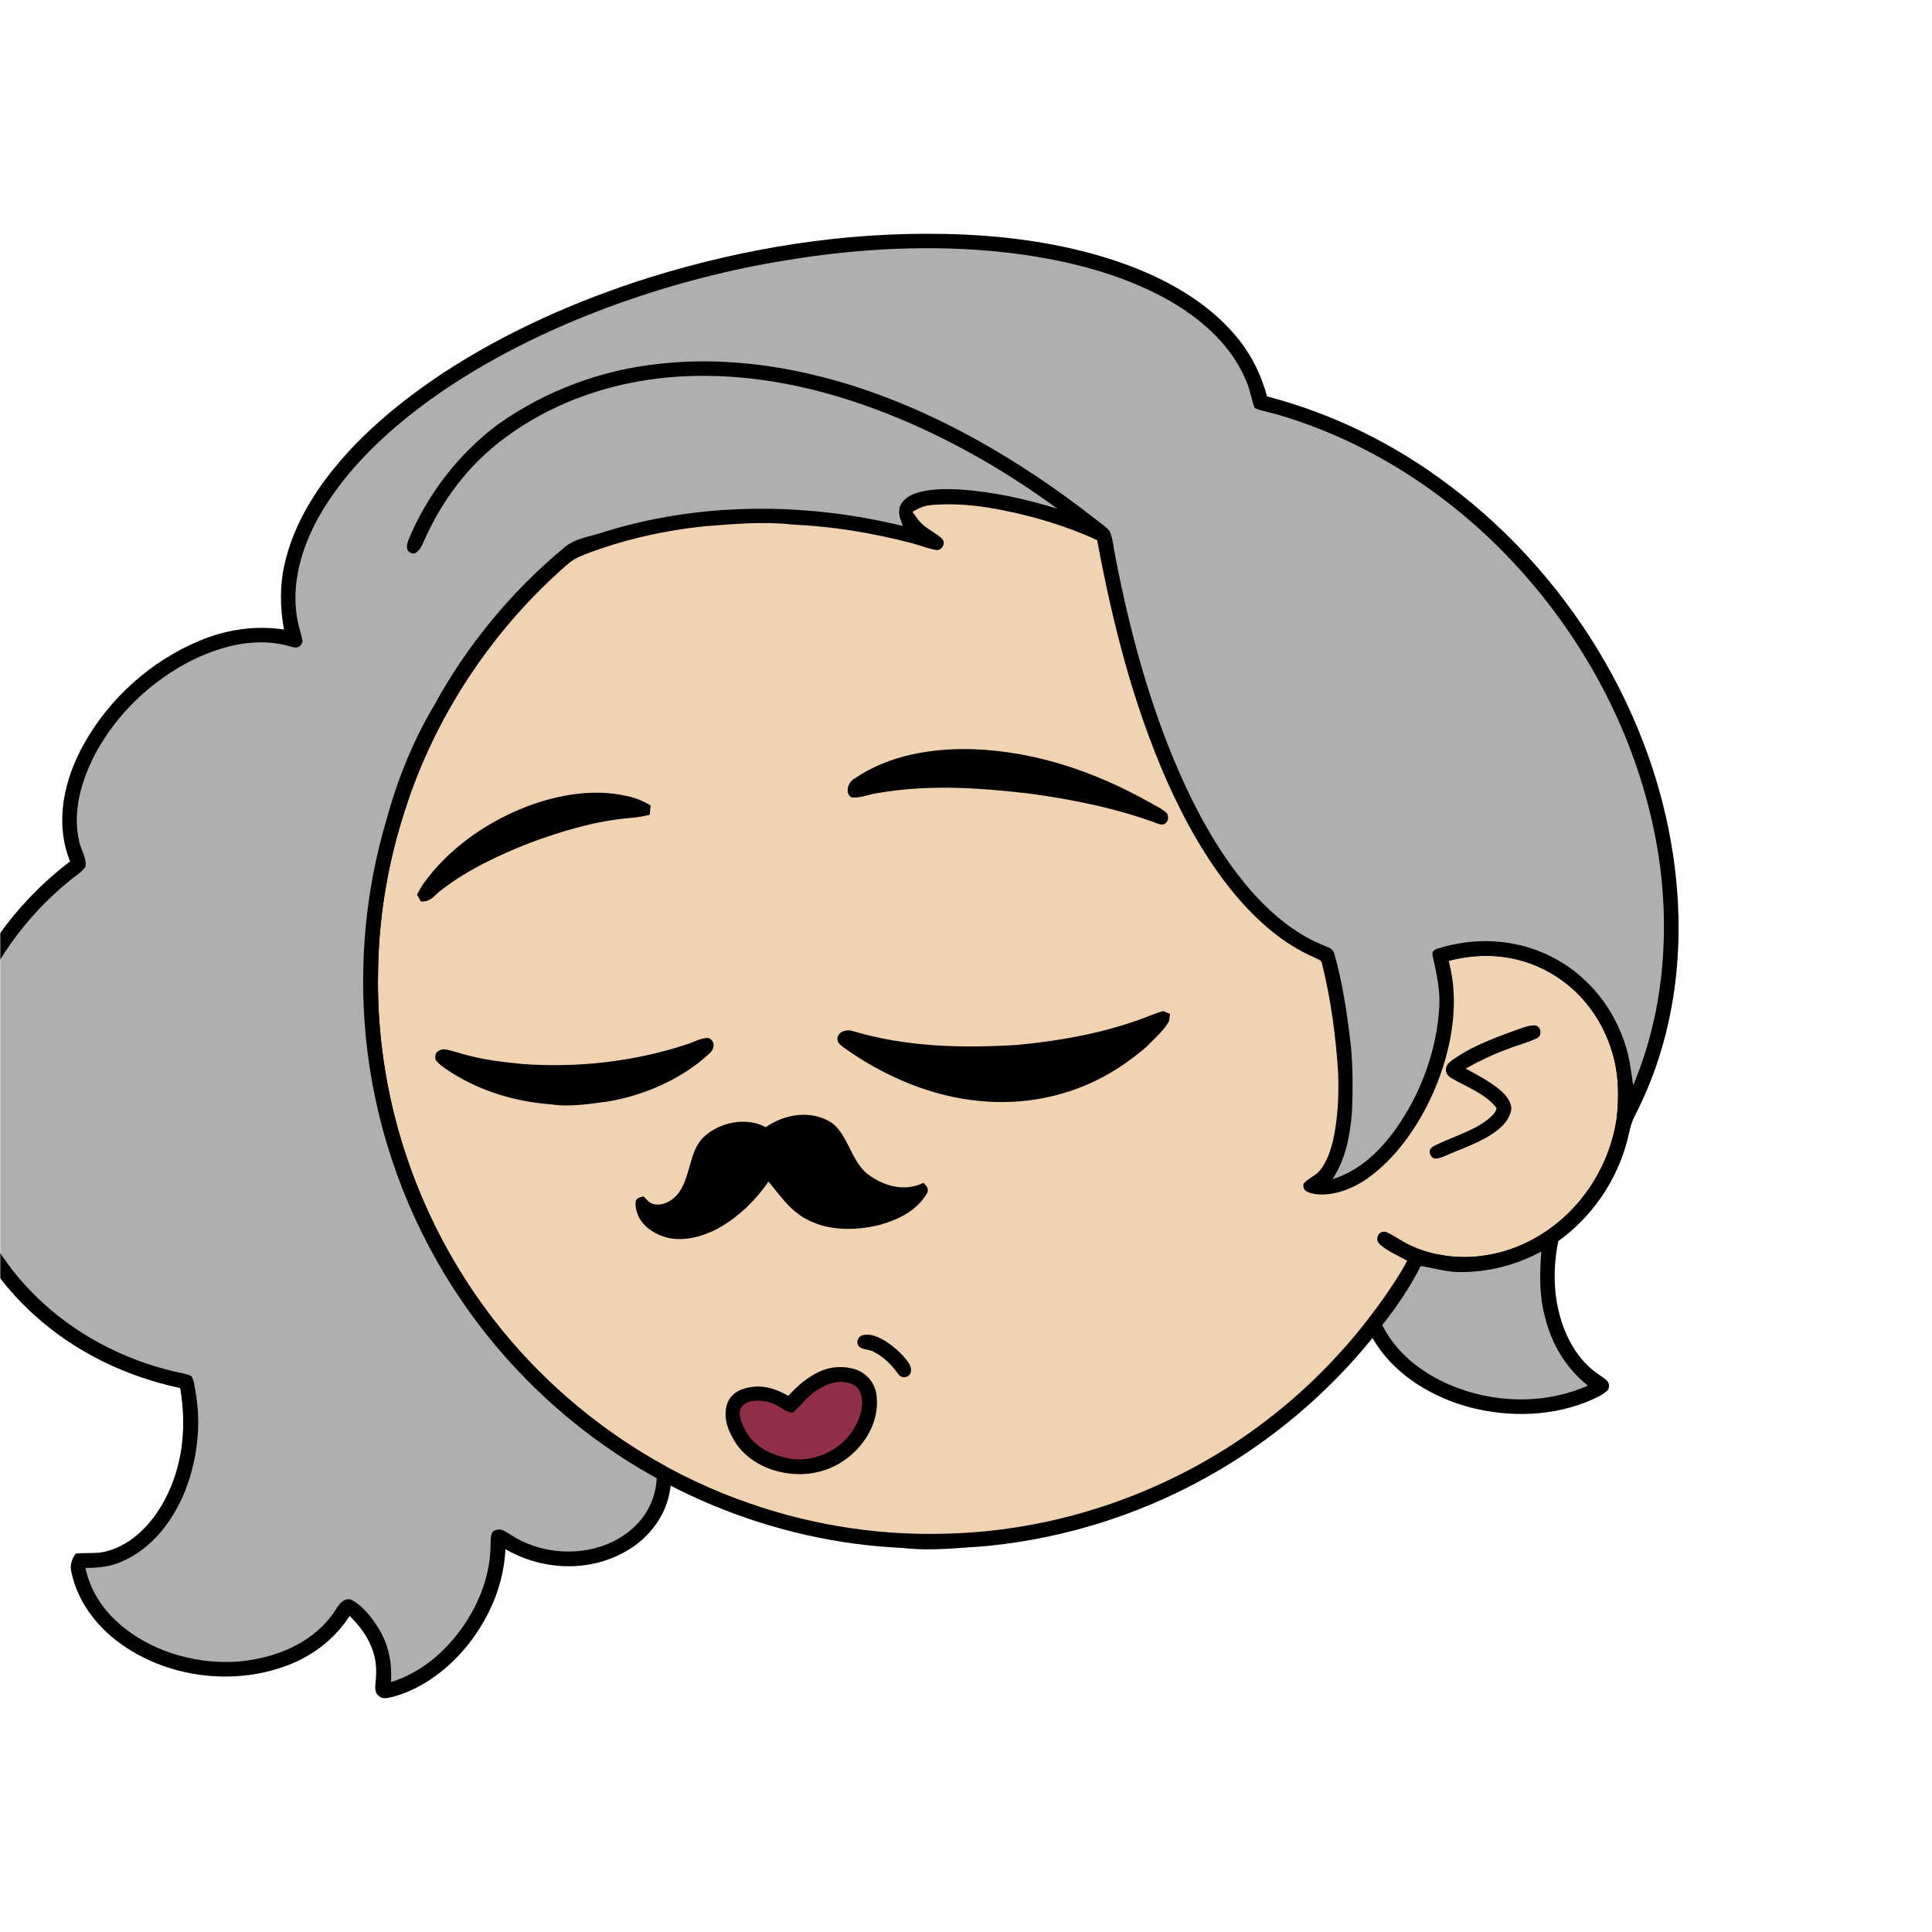 <svg xmlns:dc="http://purl.org/dc/elements/1.1/" xmlns:cc="http://creativecommons.org/ns#" xmlns:rdf="http://www.w3.org/1999/02/22-rdf-syntax-ns#" xmlns:svg="http://www.w3.org/2000/svg" xmlns="http://www.w3.org/2000/svg" viewBox="0 0 762 762" fill="none"><mask id="avatarsRadiusMask"><rect width="762" height="762" rx="0" ry="0" x="0" y="0" fill="#fff"/></mask><g mask="url(#avatarsRadiusMask)"><path d="M396.01 164.85c37.82 4.9 74.21 19.64 104.8 42.39 6.15 4.84 12.48 9.33 18.02 14.92 23.77 21.98 42.73 49.02 55.13 78.95 9.35 22.31 14.72 46.04 16.64 70.14 6.62.81 13.05 2.14 19.12 5 15.54 6.93 27.08 20.94 31.78 37.21 2.63 9.56 3.56 19.75 1.72 29.55-2.96 18.76-13.72 36.13-29.37 46.92-10.94 7.65-24.49 12.03-37.86 11.68-5.13-.05-10.04-1.6-15.13-1.79-1.85 2.17-3.23 4.84-4.76 7.25-18.66 29.62-44.57 54.51-74.64 72.4-28.1 16.73-59.9 27.16-92.46 30.32-11.08.7-21.87 2.05-32.98.74-51.69-2.3-102.07-23.44-140.15-58.43-29.03-26.55-50.84-60.83-62.54-98.39-7.09-22.85-10.62-46.78-10.07-70.71.52-40.34 12.53-80.58 33.94-114.76 19.1-30.81 45.91-56.58 77.2-74.83 29.63-17.28 63.35-27.68 97.59-29.87 14.66-1.47 29.44-.37 44.02 1.31Z" fill="#000"/><path d="M363 169.06c48.47-1.39 97.32 14.7 135.81 44.12 6.55 4.06 11.72 9.49 17.36 14.64 24.33 22.63 43.2 50.95 54.93 82.02 7.43 19.61 11.86 40.2 13.56 61.09-8.89.74-17.34 2.34-25.38 6.38-2.19 1.03-1.89 4.95.68 5.23 2.35.23 4.98-1.51 7.24-2.2 14.62-5.37 31.32-4.35 44.78 3.68 11.69 6.78 20.09 18.16 23.89 31.06 2.6 8.25 2.68 17.41 1.76 25.95-2.5 17.35-12.35 33.73-26.73 43.81-15.71 11.33-37.17 14.64-54.93 6.2-3.17-1.43-5.94-3.58-9.08-5.05-2.95-1.09-4.88 2.79-2.7 4.75 3.17 2.76 7.34 4.52 11 6.56-20.14 34.15-49.45 62.7-84.41 81.47-30.2 16.31-64.44 25.53-98.78 26.15-27.63.72-55.33-4.04-81.21-13.72-30.32-11.24-57.84-29.43-80.37-52.6-22.67-23.37-39.92-51.88-50.2-82.77-14.96-44.64-14.91-94.01.27-138.59 11.05-33.06 30.28-63.21 55.37-87.39 29.67-28.73 67.65-48.54 108.13-56.67 12.8-2.52 25.94-4.24 39.01-4.12Z" fill="rgba(242, 211, 177, 1)"/><path d="M605.03 404.4c2.63-.1 3.44 3.8 1.36 4.98-3.69 1.83-7.82 2.77-11.64 4.35-5.82 2.04-11.28 4.76-16.68 7.72 4.29 2.34 8.86 4.74 12.71 7.76 2.58 2.09 4.85 4.35 5.33 7.8-.26 3.59-2.73 6.55-5.45 8.69-5.86 4.66-13.92 7.18-20.79 10.26-1.75.62-4.43 1.99-5.59-.26-1.02-1.74-.06-3.11 1.57-3.87 6.65-3.3 14.86-5.62 20.79-10.16 1.37-1.14 3.39-2.74 3.61-4.62-4.07-5.63-12.42-8.59-18.23-12.09-2.34-1.72-2.29-4.24-.16-6.13 7.27-5.64 16.98-9.26 25.57-12.38 2.42-.83 5.03-1.95 7.6-2.05Z" fill="#000"/><g transform="translate(-161 -83)"><g fill="#000"><path d="M619.86 481.79c.88.37 1.76.75 2.63 1.13-.12 1-.28 1.99-.47 2.98-2.21 3.85-5.93 6.93-9 10.11-5.85 5-12.25 9.47-19.16 12.88-14.05 7.01-30.23 9.88-45.84 8.4-19.45-1.64-38.43-9.82-54.21-21.1-1.39-1.13-2.87-1.98-2.46-4.04.53-2.48 3.96-3.31 6.11-2.45 21.21 6.28 42.63 6.72 64.55 5.45 16.26-1.55 32.06-4.27 47.52-9.68 3.54-1.21 6.78-2.79 10.33-3.68ZM440.55 492.43c2.8 1.36 2.21 4.42.14 6.19-10.83 9.97-25.3 16.29-39.72 18.8-7.78.99-15.1 2.3-22.95 1.12-13.82-1.06-27.27-5.1-39.01-12.53-2.15-1.4-4.67-2.9-6.19-5-.62-2.53.72-3.88 3.14-4.18 2.71.28 5.43 1.35 8.08 2.03 7.56 2.13 15.22 3.03 23.01 3.79 21.44 1.58 43.68-.86 64.15-7.53 2.94-.78 6.3-2.97 9.35-2.69Z"/></g></g><g transform="translate(-161 -83)"><g fill="#000"><path d="M545.03 378.5c24.7.94 48.04 8.97 69.45 20.99 2.26 1.32 4.92 2.49 6.79 4.33 1.3 2.39-.38 5.13-3.2 4.19-16.58-6.21-33.56-9.63-51.06-12.02-20.3-2.34-39.92-3.68-60.2-.13-3.2.44-6.87 2.16-10.08 1.59-2.66-1.69-1.2-6.1 1.29-7.37 13.63-9.33 30.79-12.1 47.01-11.58ZM407.99 396.92c3.51.64 6.6 1.92 9.63 3.78-.15 1.2-.26 2.4-.33 3.62-2.7.74-5.46 1.12-8.24 1.34-13.17 1.15-26.45 5.11-38.81 9.69-12.23 4.75-24.78 10.64-35.19 18.71-2.82 2.03-4.13 4.82-8.08 4.47-.5-.9-1-1.79-1.51-2.67.89-1.59 1.68-3.17 2.76-4.64 9.55-13.17 23.64-23.22 38.61-29.35 12.7-5.15 27.61-8.05 41.16-4.95Z"/></g></g><g transform="translate(-161 -83)"><path d="M505.05 609.63c4.67 1.28 8.87 4.71 12.16 8.17 1.37 1.66 3.56 3.88 3.05 6.2-.46 2.46-3.75 3.02-5.05.83-2.59-3.53-5.52-6.54-9.45-8.58-2.27-1.46-6.72-.53-6.61-4.14.48-3.02 3.52-2.9 5.9-2.48ZM498 622.96c4.97 1.51 8.45 5.86 8.78 11.06 1.3 13.18-9.39 25.8-21.75 29.19-12.46 3.66-28.87-1.1-35.07-13.17-2.47-4.21-3.73-9.26-1.94-13.96 1.78-4.05 5.82-5.66 9.97-6.1 5.09-.59 9.55 1.11 13.9 3.54 3.82-4.04 7.74-7.59 12.91-9.81 4.07-1.76 8.96-1.98 13.2-.75Z" fill="#000"/><path d="M498.91 630.09c3.25 3.38 2.26 9.5.47 13.39-4.28 10.05-15.11 16.13-25.9 14.99-7.3-1.19-14.31-4.11-18.2-10.76-1.43-2.56-3.43-6.58-2.01-9.44 2.28-3.76 8.77-3.17 12.28-1.81 2.75.77 5.53 4.09 8.39 3.59 3.67-3.56 6.48-7.47 11.18-9.88 4.32-2.4 9.63-3.3 13.79-.08Z" fill="#8F2E45"/></g><g transform="translate(-161 -83)"><path d="M489.12 525.88c6.31 4.76 7.63 14.96 13.93 20.08 6.42 4.85 14.59 7.27 22.22 3.55 1.06 1.29 2.3 2.29 1.36 4.1-4.04 6.97-11.2 10.37-18.68 12.5-9.75 2.39-20.52 2.45-29.5-2.57-6.24-3.58-9.82-9.17-14.36-14.52-5.21 7.59-12.23 14.38-20.37 18.75-5.83 3.02-13.36 5.01-19.86 3.3-6.23-1.8-11.9-6.12-12.18-13.11-.15-2.33 1.23-2.67 3.13-3.08 1.34 1.31 2.27 2.69 4.21 3.08 3.48.68 6.9-1.27 9.13-3.82 5.38-6.43 4.41-17.03 10.37-22.64 6.15-5.89 16.87-8.12 24.48-3.93 7.71-5.3 17.94-6.94 26.12-1.69Z" fill="#000"/></g><g transform="translate(-161 -83)"><path d="M533.01 175.26c23.79.4 48.51 3.65 71.01 11.66 16.28 5.8 32.62 14.77 43.97 28.07 6.13 7.04 10.29 15.4 12.77 24.37 26.04 6.78 50.37 18.83 71.81 35.04 49.83 37.41 84.55 96.19 89.82 158.61 2.6 30.92-2.24 62.17-16.5 89.91-1.81 3.38-2.39 6.97-3.35 10.62-4.2 15.65-13.91 29.38-26.93 38.95-2.36 11.63-1.97 23.5 2.31 34.64 2.85 7.25 7.24 13.73 13.81 18.08 2.05 1.64 4.85 2.6 3.56 5.85-1.57 1.83-4.17 2.94-6.32 3.95-14.85 6.65-32.54 7.16-48.14 3.08-14.18-3.72-28.32-12.01-36.62-24.34-1.67-2.67-3.76-5.61-4.36-8.75.64-1.66 1.72-2.96 2.8-4.34 5.2-6.3 9.69-13.22 13.38-20.49-3.73-2.09-8.3-3.89-11.29-7-1.36-2.09.55-5.19 3.1-4.13 4.79 2.28 8.88 5.59 14.09 7.19 7.39 2.17 15.45 3.26 23.1 2.15 12.84-1.46 24.66-7.53 34-16.35 10.26-9.82 17.24-23.03 19.49-37.06 1.43-10.89.82-21.85-3.43-32.08-5.8-14.6-18.04-26.28-33.18-30.74-9.62-2.99-19.86-2.7-29.56-.21 4.92 18.06.49 38.38-7.43 54.98-5.61 11.62-13.76 23.08-24.33 30.68-5.76 4.13-13.45 7.21-20.62 6.39-2.37-.47-5.4-.87-4.85-4.07 1.74-2.24 4.67-3.08 6.51-5.32 2.67-3.28 4.13-7.77 5.15-11.82 1.94-8.83 2.32-17.77 1.99-26.78-.94-14.5-2.83-28.73-6.33-42.84-.29-1.65-1.7-1.78-2.96-2.52-12.44-5.32-22.68-14.52-31.33-24.75-11.18-13.42-19.92-29.16-27-45.07-13.4-30.56-21.33-62.1-27.42-94.79-13.56-6.19-28.09-10.34-42.77-12.8-7.48-1.19-15.2-1.72-22.76-1.03-2.69.21-5.01 1.33-7.32 2.63 1.43 2.05 2.66 4.02 4.66 5.57 2.2 1.83 4.94 3.07 6.99 5.06 1.73 1.76-.11 4.93-2.49 4.43-3.42-.63-6.69-2.01-10.07-2.84-15.22-3.93-30.77-6.47-46.48-7.17-11.57-1.29-22.92-.21-34.46.67-16.18 1.69-32.08 5.24-47.27 11.08-2.85 1.07-5.4 2.47-7.69 4.48-15.87 13.64-29.35 29.7-40.62 47.31-9.21 14.62-17.22 30.43-22.03 47.07-7.15 20.98-11.09 43.36-11.29 65.51-1.03 42.68 11.29 85.64 34.33 121.55 18.3 28.74 43.5 52.84 72.79 70.2 2.67 1.67 5.97 2.93 8.2 5.17 1.41 12.11-5.17 23.8-15.12 30.4-14.9 9.99-34.66 9.57-49.98.69-.65 13.6-6 26.36-14.26 37.05-7.52 9.63-18.06 17.89-29.97 21.13-2.07.46-4.11 1.3-5.85-.43-2.19-1.64-.86-5.4-.97-7.77.74-9.31-3.89-17.4-10.42-23.64-5.82 9.01-14.24 15.51-24.2 19.37-21.67 8.36-47.89 4.96-66.63-8.8-9.32-6.84-16.65-16.67-18.95-28.14-.59-2.53.27-4.97 1.75-7.01 4.39-.53 8.47.25 12.82-1.11 9.84-2.82 17.45-11.05 22.16-19.85 7.35-13.64 8.84-29.22 6.22-44.35-21.12-4.51-40.97-13.94-57.08-28.41-15.78-14.09-27.49-32.59-32.96-53.06-5.56-20.24-5-41.79 1.13-61.84 7.79-25.79 24.17-48.1 45.48-64.41-6.18-15.59-2.37-32.35 5.58-46.51 10.11-18 26.44-32.56 45.48-40.53 10.55-4.39 21.99-6.15 33.33-4.41-1.57-8.65-1.73-17.42.28-26.01 3.14-13.78 10.56-26.67 19.45-37.54 12-14.8 27.4-27.29 43.23-37.77 25.01-16.33 52.96-28.68 81.43-37.6 37.3-11.59 76.51-17.88 115.61-17.11Z" fill="#000"/><path d="M557.029 182.49c22.55 2.54 46.19 8.09 65.98 19.54 12.59 7.41 24.02 17.66 29.61 31.45 1.5 3.38 1.9 7.08 3.27 10.48 3.28 1.38 6.95 1.82 10.34 2.95 37.11 11.12 70.57 33.79 96.07 62.79 26.25 29.8 44.85 66.4 51.98 105.56 5.74 31.77 3.53 65.88-9.14 95.79-.87-5.97-1.54-11.81-3.62-17.52-4.99-14.49-15.5-26.88-29.37-33.57-13.66-6.69-29.54-7.44-43.98-2.85-1.49.35-2.56 1.2-2.12 2.87 1.45 6.67 3.01 13.12 2.64 20.02-.98 17.29-7.28 34.34-17.28 48.43-6.43 8.85-14.2 16.29-24.85 19.65 5.32-8.19 6.98-17.45 7.71-27.04.3-8.32.34-16.72-.42-25.01-1.39-12.24-3.15-24.68-6.49-36.55-.62-2.72-2.95-2.85-5.11-3.96-11.05-4.56-20.34-12.68-28.17-21.56-11.87-13.81-20.52-29.54-27.88-46.12-11.89-27.16-19.79-56.57-25.36-85.64-.67-3.19-.86-6.81-2.23-9.78-1.53-1.78-3.61-3.15-5.46-4.6-30.03-23.53-64.56-43.76-101.39-54.37-22.88-6.59-47.01-9.64-70.76-6.96-22.95 2.42-44.75 10.58-63.6 23.88-15.66 11.73-27.95 27.74-35.4 45.82-.59 1.65-1.06 4.24 1.14 4.87 1.9 1.16 3.93-1.98 4.54-3.49 4.24-9.82 9.74-19.03 16.7-27.17 9.68-11.5 22.61-20.49 36.17-26.85 16.73-7.83 34.99-11.75 53.42-12.26 28.59-.78 56.36 6.15 82.57 17.15 21.79 9.2 42.42 21.2 61.48 35.19-12.45-3.8-25.02-6.61-38.03-7.55-5.85-.3-12.48-.4-18.07 1.57-2.66.93-4.96 2.59-6.05 5.25-.78 2.81.34 4.98 1.24 7.56-38.87-9.55-81.35-9.46-119.6 2.9-5.17 1.57-10.09 2.15-14.27 5.87-20.63 17.13-38.22 38.49-51.04 62.04-8.38 14.01-14.53 29.46-18.81 45.2-8.17 27.5-10.85 56.49-8.15 85.04 3.19 33.24 13.89 65.53 31.16 94.11 20.29 33.59 49.23 61.51 83.64 80.42-.52 8.27-4.06 15.31-10.46 20.58-12.99 10.72-33.09 10.82-47 1.8-2.04-1.11-3.62-2.8-6.12-1.92-2.16.59-1.92 3.76-1.98 5.49 0 11.83-4.25 22.93-10.89 32.58-7.06 10.01-16.55 18.2-28.4 21.85.52-7.7-.95-14.9-5.06-21.47-2.72-4.23-6.38-9.06-11.05-11.21-3.89-.2-5.11 3.72-7.14 6.25-8.68 11.85-23.72 17.4-37.93 18.42-16.81.93-34.87-4.47-47.26-16.17-6.13-5.74-10.24-12.61-12.08-20.84 4.93-.02 9.72-.41 14.27-2.47 12-5.09 20.33-16.12 25.08-27.94 4.78-12.27 6.46-26.01 4.1-39.01-.39-2.01-.49-4.59-1.71-6.31-2.07-.89-4.44-1.2-6.63-1.72-20.5-4.83-39.82-15.03-54.83-29.89-12.63-12.41-22.04-28.04-26.93-45.07-6-20.51-5.19-43.02 1.64-63.23 7.27-21.86 21.4-41.43 39.31-55.83 1.88-1.6 4.39-3.01 5.75-5.09.57-3.2-1.82-6.74-2.47-9.88-2.81-11.75.85-24.03 6.23-34.49 8.54-16.01 22.46-29.21 38.69-37.27 12.12-5.82 25.66-9.11 38.89-5.09 1.9.75 3.86-.04 4.25-2.1-.19-1.65-.73-3.29-1.14-4.91-2.31-8.06-2.05-16.97-.09-25.08 2.93-12.24 9.27-23.13 16.94-33 10.9-13.91 24.84-25.68 39.35-35.67 21.6-14.69 45.59-26.09 70.16-34.87 21.36-7.53 43.28-13.27 65.65-16.84 28.33-4.69 57.26-6.23 85.85-3.15ZM768.9 576.63c-.62 8.62-.86 16.92 1.35 25.35 2.58 10.94 8.22 20.45 17.01 27.52-17.31 7.7-37.91 6.99-55.13-.59-10.84-4.82-20.62-12.51-25.97-23.29 5.78-7.29 11.01-14.96 15.18-23.3 4.56.7 9.06 2.06 13.66 2.35 11.81.44 23.51-2.45 33.9-8.04Z" fill="rgba(175, 175, 175, 1)"/></g></g></svg>